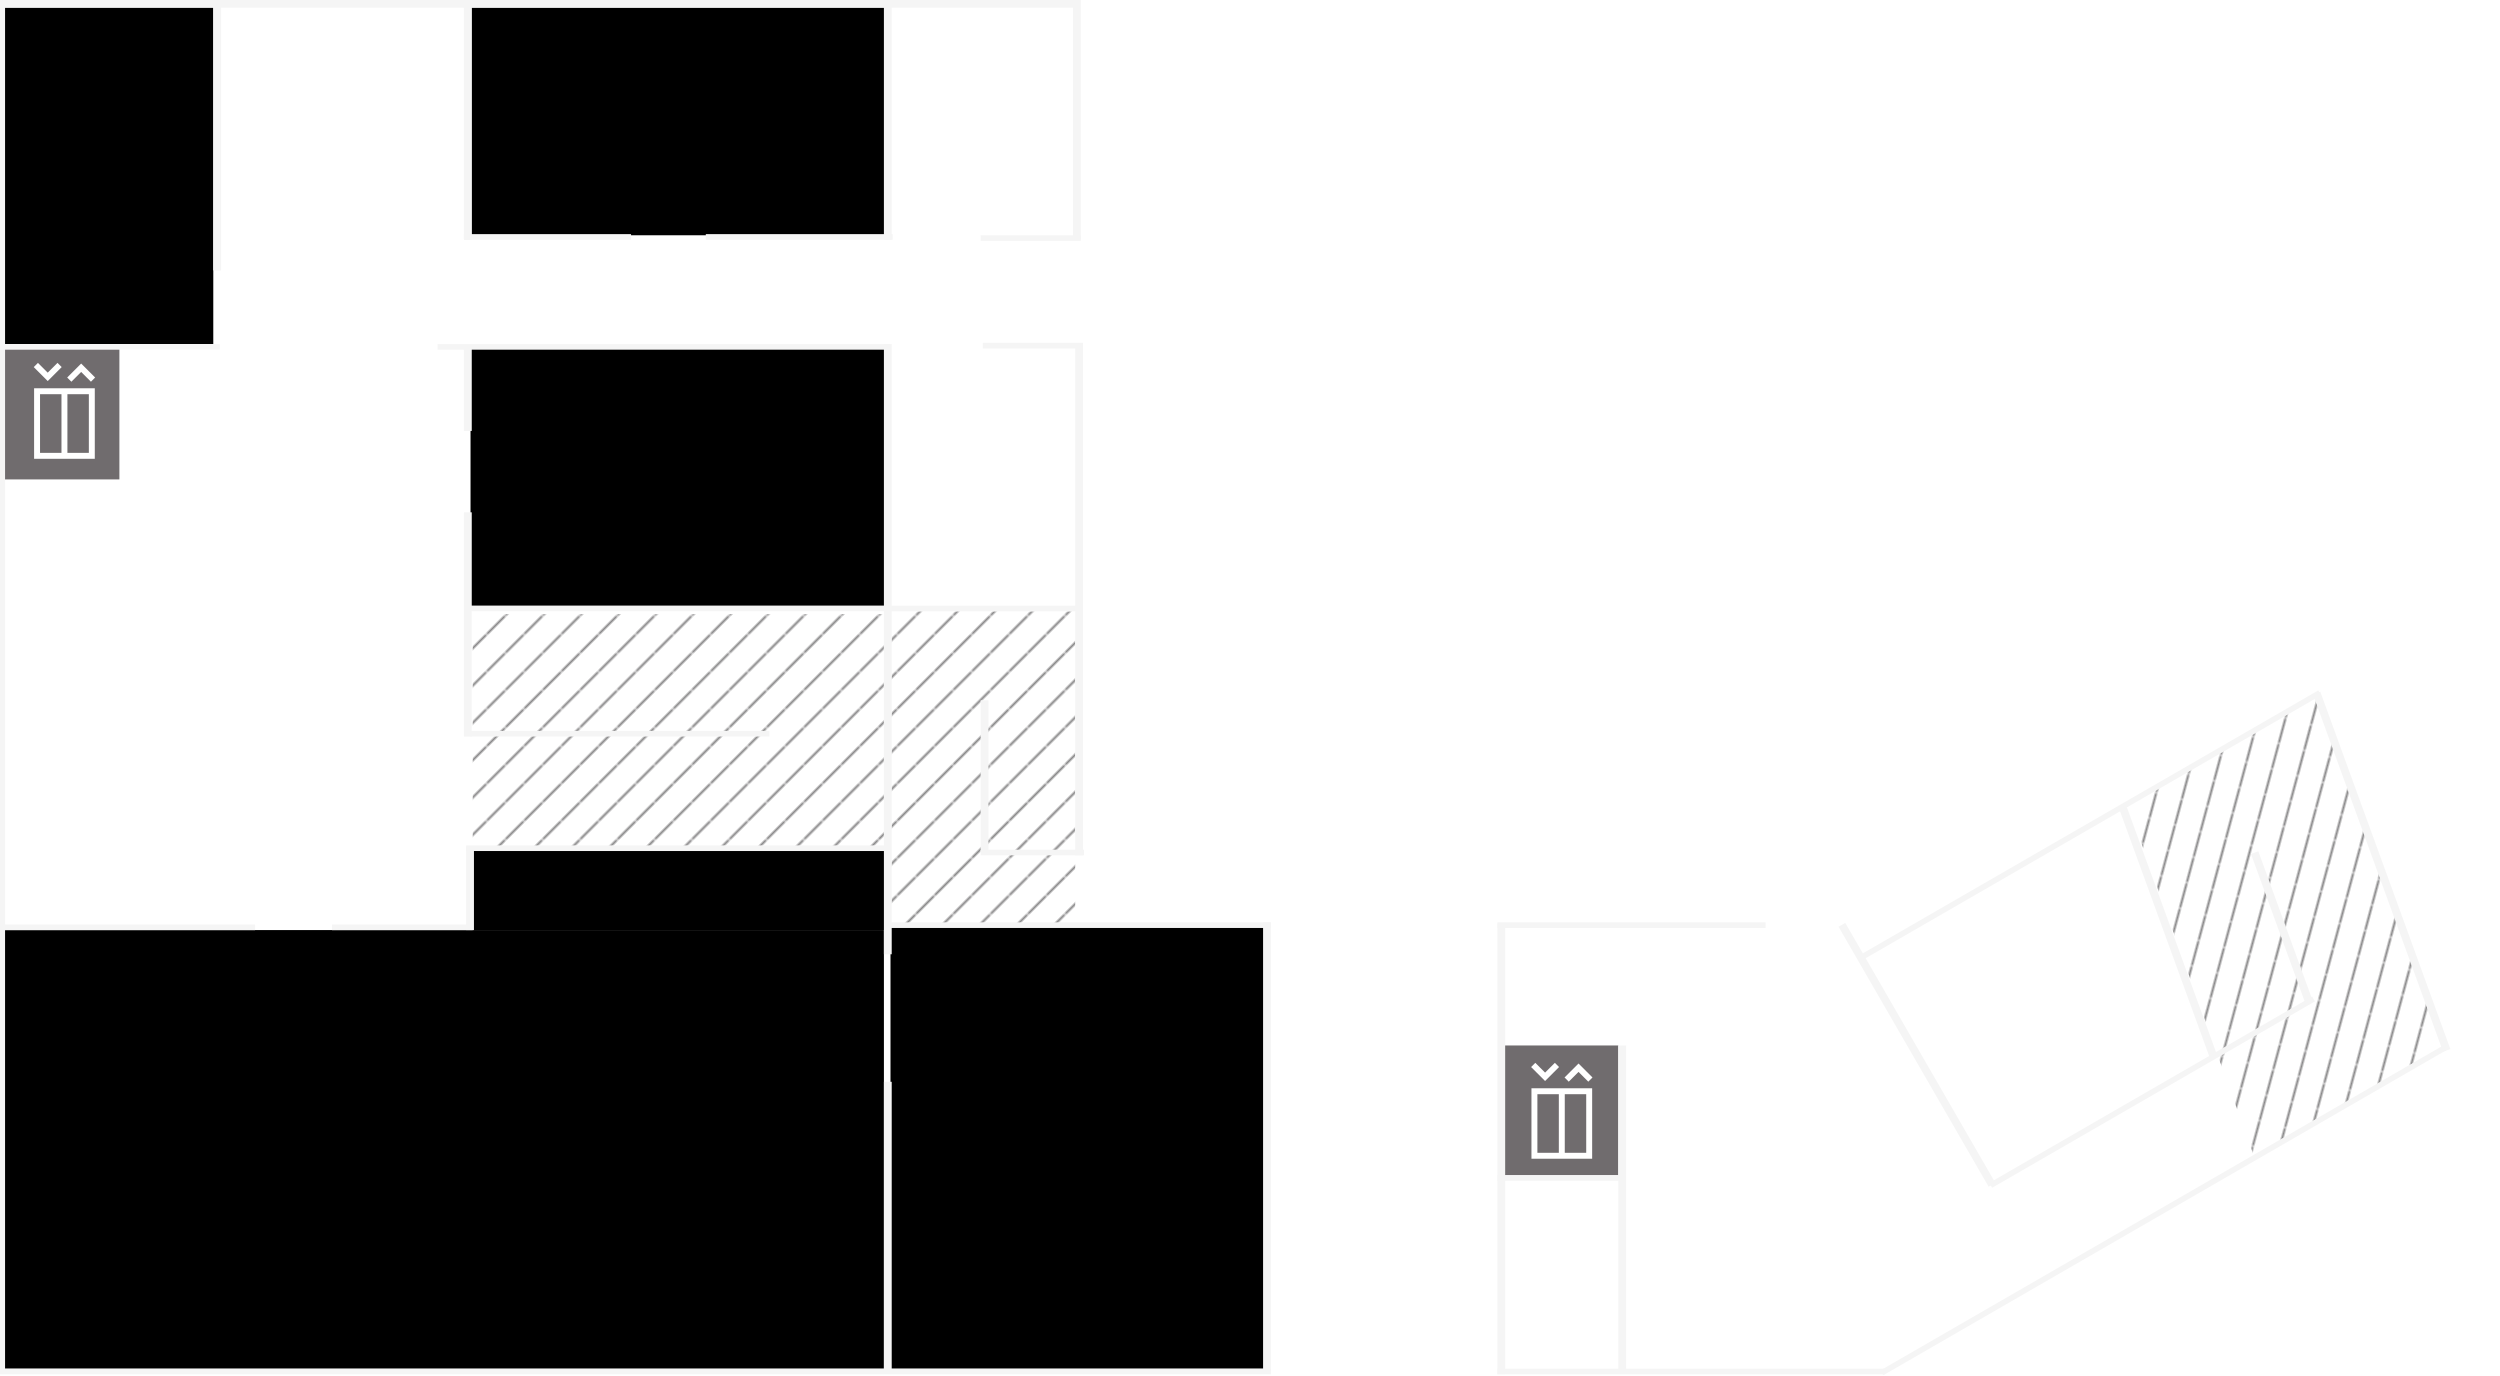 <?xml version="1.0" encoding="UTF-8"?>
<!DOCTYPE svg>
<svg xmlns="http://www.w3.org/2000/svg" width="1137px" height="626px">
  <defs>
    <pattern patternUnits="userSpaceOnUse" width="11.5" height="11.5" x="0" y="0" patternTransform="rotate(45)" id="mx-pattern-hatch-1-636263-0">
      <line x1="0" y1="0" x2="0" y2="11.5" stroke="#636263" stroke-width="1.5" />
    </pattern>
  </defs>
  <g>
    <g id="background">
      <rect x="0" y="0" width="1137px" height="626px" fill-opacity="0" />
    </g>
    <g id="rooms">
      <g id="B-01-Bulma">
        <rect x="214.46" y="3.49" width="188.54" height="103.51" />
      </g>
      <g id="B-02-Elliot-Alderson">
        <rect x="2" y="3.48" width="95" height="153" />
      </g>
      <g id="S-01-Stark">
        <rect x="214" y="158.48" width="188.48" height="117.52" />
      </g>
      <g id="S-02-Pru-Ha">
        <rect x="214.55" y="387.04" width="188.45" height="35.96" />
        <rect x="2" y="423" width="400" height="199.48" />
      </g>
      <g id="S-03-Mei-Hatsume">
        <rect x="405" y="421" width="171" height="201.48" />
      </g>
    </g>
    <g id="floor">
      <path d="M 974.76 504.61 L 1004.77 337.98 L 1103.42 337.98 L 1073.41 504.61 Z" fill="url(#mx-pattern-hatch-1-636263-0)" transform="rotate(330,1039.09,421.3)" />
      <rect x="405.45" y="278.04" width="83.55" height="141.96" fill="url(#mx-pattern-hatch-1-636263-0)" />
      <rect x="215" y="279.34" width="187" height="106.24" fill="url(#mx-pattern-hatch-1-636263-0)" />
      <rect x="1081.41" y="310" width="3.55" height="172.94" fill="#f5f5f5" transform="rotate(-20,1083.18,396.47)" />
      <rect x="684" y="475.48" width="52" height="59" fill="#706c6e" />
      <rect x="0" y="-0.52" width="2.3" height="625" fill="#f5f5f5" />
      <rect x="0" y="-0.52" width="491" height="4.01" fill="#f5f5f5" />
      <rect x="211" y="-0.52" width="3.55" height="109.52" fill="#f5f5f5" />
      <rect x="0" y="156.48" width="100" height="2.56" fill="#f5f5f5" />
      <rect x="199" y="156.48" width="206" height="2.56" fill="#f5f5f5" />
      <rect x="402" y="156.48" width="3.55" height="277.52" fill="#f5f5f5" />
      <rect x="212" y="384.48" width="192" height="2.56" fill="#f5f5f5" />
      <rect x="211" y="233" width="3.55" height="102" fill="#f5f5f5" />
      <rect x="0" y="420.48" width="116" height="2.56" fill="#f5f5f5" />
      <rect x="0" y="622.48" width="578" height="2.56" fill="#f5f5f5" />
      <rect x="403" y="419.48" width="175" height="2.56" fill="#f5f5f5" />
      <rect x="489" y="157" width="3.55" height="232" fill="#f5f5f5" />
      <rect x="403" y="275.48" width="87" height="2.56" fill="#f5f5f5" />
      <rect x="681" y="534.48" width="56" height="2.56" fill="#f5f5f5" />
      <rect x="736" y="475.48" width="3.55" height="147.52" fill="#f5f5f5" />
      <rect x="836.02" y="548.78" width="297.06" height="2.56" fill="#f5f5f5" transform="rotate(-30,984.55,550.06)" />
      <rect x="984.26" y="364.02" width="3.55" height="119.52" fill="#f5f5f5" transform="rotate(-20,986.03,423.78)" />
      <rect x="829.15" y="374.34" width="242.05" height="2.56" fill="#f5f5f5" transform="rotate(-30,950.17,375.62)" />
      <rect x="213.4" y="275.42" width="190.6" height="2.56" fill="#f5f5f5" />
      <rect x="211" y="158.48" width="3.55" height="37.52" fill="#f5f5f5" />
      <rect x="681" y="420" width="3.55" height="205" fill="#f5f5f5" />
      <rect x="574.45" y="419.48" width="3.55" height="204.48" fill="#f5f5f5" />
      <rect x="214" y="332.42" width="135.94" height="2.56" fill="#f5f5f5" />
      <rect x="212" y="385" width="3.55" height="38" fill="#f5f5f5" />
      <rect x="402" y="492" width="3.55" height="132" fill="#f5f5f5" />
      <rect x="97" y="-0.52" width="3.55" height="123.52" fill="#f5f5f5" />
      <rect x="402" y="-0.52" width="3.55" height="109.52" fill="#f5f5f5" />
      <rect x="488" y="-0.52" width="3.55" height="109.52" fill="#f5f5f5" />
      <rect x="211" y="106.48" width="76" height="2.56" fill="#f5f5f5" />
      <rect x="321" y="106.48" width="85" height="2.56" fill="#f5f5f5" />
      <rect x="151" y="420.48" width="64" height="2.56" fill="#f5f5f5" />
      <rect x="447" y="155.92" width="45.55" height="2.56" fill="#f5f5f5" />
      <rect x="446" y="107" width="45.55" height="2.56" fill="#f5f5f5" />
      <rect x="681" y="622.48" width="176" height="2.56" fill="#f5f5f5" />
      <rect x="894.03" y="495.43" width="169.51" height="2.56" fill="#f5f5f5" transform="rotate(-30,978.78,496.71)" />
      <rect x="803.57" y="477.97" width="136.53" height="3.52" fill="#f5f5f5" transform="rotate(-120,871.83,479.73)" />
      <rect x="681" y="419.48" width="122" height="2.56" fill="#f5f5f5" />
      <rect x="446" y="318.48" width="3.55" height="69.52" fill="#f5f5f5" />
      <rect x="446" y="386.44" width="47" height="2.56" fill="#f5f5f5" />
      <rect x="1036.04" y="385.58" width="3.55" height="72.52" fill="#f5f5f5" transform="rotate(-20,1037.82,421.84)" />
      <rect x="2.3" y="159.04" width="52" height="59" fill="#706c6e" />
      <svg x="7.5" y="165.04" height="800px" width="800px" xmlns="http://www.w3.org/2000/svg">
        <g>
          <path d="M88.942,484.606h306.723V128.322H88.942V484.606z M365.665,454.606H257.303V158.322h108.361V454.606z M118.942,158.322h108.361v296.285H118.942V158.322z" fill="#ffffff" transform="scale(0.09,0.09)" />
          <polygon points="228.41,21.213 207.197,0 157.803,49.393 108.41,0 87.197,21.213 157.803,91.82" fill="#ffffff" transform="scale(0.09,0.09)" />
          <polygon points="326.803,45.82 376.197,95.213 397.41,74 326.803,3.393 256.197,74 277.41,95.213" fill="#ffffff" transform="scale(0.09,0.09)" />
        </g>
      </svg>
      <svg x="688.5" y="483.38" height="800px" width="800px" xmlns="http://www.w3.org/2000/svg">
        <g>
          <path d="M88.942,484.606h306.723V128.322H88.942V484.606z M365.665,454.606H257.303V158.322h108.361V454.606z M118.942,158.322h108.361v296.285H118.942V158.322z" fill="#ffffff" transform="scale(0.09,0.09)" />
          <polygon points="228.41,21.213 207.197,0 157.803,49.393 108.41,0 87.197,21.213 157.803,91.82" fill="#ffffff" transform="scale(0.09,0.09)" />
          <polygon points="326.803,45.82 376.197,95.213 397.41,74 326.803,3.393 256.197,74 277.41,95.213" fill="#ffffff" transform="scale(0.09,0.09)" />
        </g>
      </svg>
      <svg x="437" y="190.25" height="572" width="264" xmlns="http://www.w3.org/2000/svg">
        <circle cx="130.95" cy="46.586" r="46.545" fill="#ffffff" transform="scale(0.07, 0.07)" />
        <path d="M 81.781 106.021 C 45.991 106.021 23.062 137.008 23.062 167.603 L 23.062 310.819 C 22.733 338.803 63.028 338.803 63.163 310.819 L 63.163 179.061 L 73.188 179.061 L 73.188 542.829 C 72.566 580.81 126.235 579.721 126.178 542.829 L 126.178 330.869 L 134.771 330.869 L 134.771 542.829 C 135.473 579.721 189.422 580.81 189.193 542.829 L 189.193 179.061 L 199.218 179.061 L 199.218 310.819 C 198.746 339.018 238.832 339.018 239.319 310.819 L 239.319 167.603 C 238.746 137.008 214.958 106.569 179.168 106.021 L 81.781 106.021 Z" fill="#ffffff" transform="scale(0.07, 0.07)" />
      </svg>
      <svg x="435.5" y="27.5" height="572" width="264" xmlns="http://www.w3.org/2000/svg">
        <circle cx="130.95" cy="46.586" r="46.545" fill="#ffffff" transform="scale(0.07,0.07)" />
        <path d="M124.505,388.155V549.989C124.262,579.392,80.495,579.392,80.108,549.989V388.155H22.822L84.405,171.9H74.38L38.576,295.065C29.524,322.305,-7.311,311.277,1.339,282.176L41.44,148.985C46.051,133.69,65.328,106.681,98.726,106.02H128.802H163.174C195.609,106.681,214.967,133.919,220.46,148.985L260.561,282.176C268.696,311.134,232.153,323.021,223.325,295.065L187.521,171.9H176.063L239.079,388.155H180.36V549.989C180.818,579.392,137.223,579.248,137.395,549.989V388.155H124.505z" fill="#ffffff" transform="scale(0.07,0.07)" />
      </svg>
      <svg x="24.5" y="223.5" height="44" width="44" xmlns="http://www.w3.org/2000/svg">
        <path d="M26,28.36H6v-0.72h20V28.36z M19,26.36h-6c-2.404,0-4.36-1.956-4.36-4.36v-8c0-0.199,0.161-0.36,0.36-0.36h14c0.199,0,0.36,0.161,0.36,0.36v1.64H25c1.302,0,2.36,1.059,2.36,2.36v2c0,1.302-1.059,2.36-2.36,2.36h-1.654C23.162,24.597,21.283,26.36,19,26.36z M9.36,14.36V22c0,2.007,1.633,3.64,3.64,3.64h6c2.007,0,3.64-1.633,3.64-3.64v-7.64C22.64,14.36,9.36,14.36,9.36,14.36z M23.36,21.64H25c0.904,0,1.64-0.735,1.64-1.64v-2c0-0.904-0.735-1.64-1.64-1.64h-1.64V21.64zM20.36,12h-0.72v-1.283c0-0.525,0.124-1.051,0.358-1.52c0.375-0.75,0.375-1.645,0-2.395c-0.234-0.469-0.358-0.995-0.358-1.52V5h0.721v0.283c0,0.414,0.098,0.829,0.282,1.198c0.476,0.952,0.476,2.087,0,3.039c-0.185,0.369-0.282,0.784-0.282,1.198L20.36,12L20.36,12z M12.36,12h-0.72v-1.283c0-0.525,0.124-1.05,0.359-1.52c0.375-0.75,0.375-1.645,0-2.395c-0.235-0.47-0.359-0.995-0.359-1.52V5h0.72v0.283c0,0.414,0.098,0.828,0.283,1.198c0.476,0.952,0.476,2.087,0,3.039c-0.185,0.37-0.283,0.784-0.283,1.198V12z M16.36,11h-0.72V9.717c0-0.525,0.124-1.05,0.359-1.52c0.375-0.75,0.375-1.645,0-2.395c-0.235-0.47-0.359-0.995-0.359-1.52V4h0.72v0.283c0,0.414,0.098,0.828,0.283,1.198c0.477,0.952,0.477,2.087,0,3.039c-0.185,0.37-0.283,0.784-0.283,1.198V11z" fill="#FFFFFF" transform="scale(1.37,1.37)" />
      </svg>
    </g>
  </g>
</svg>